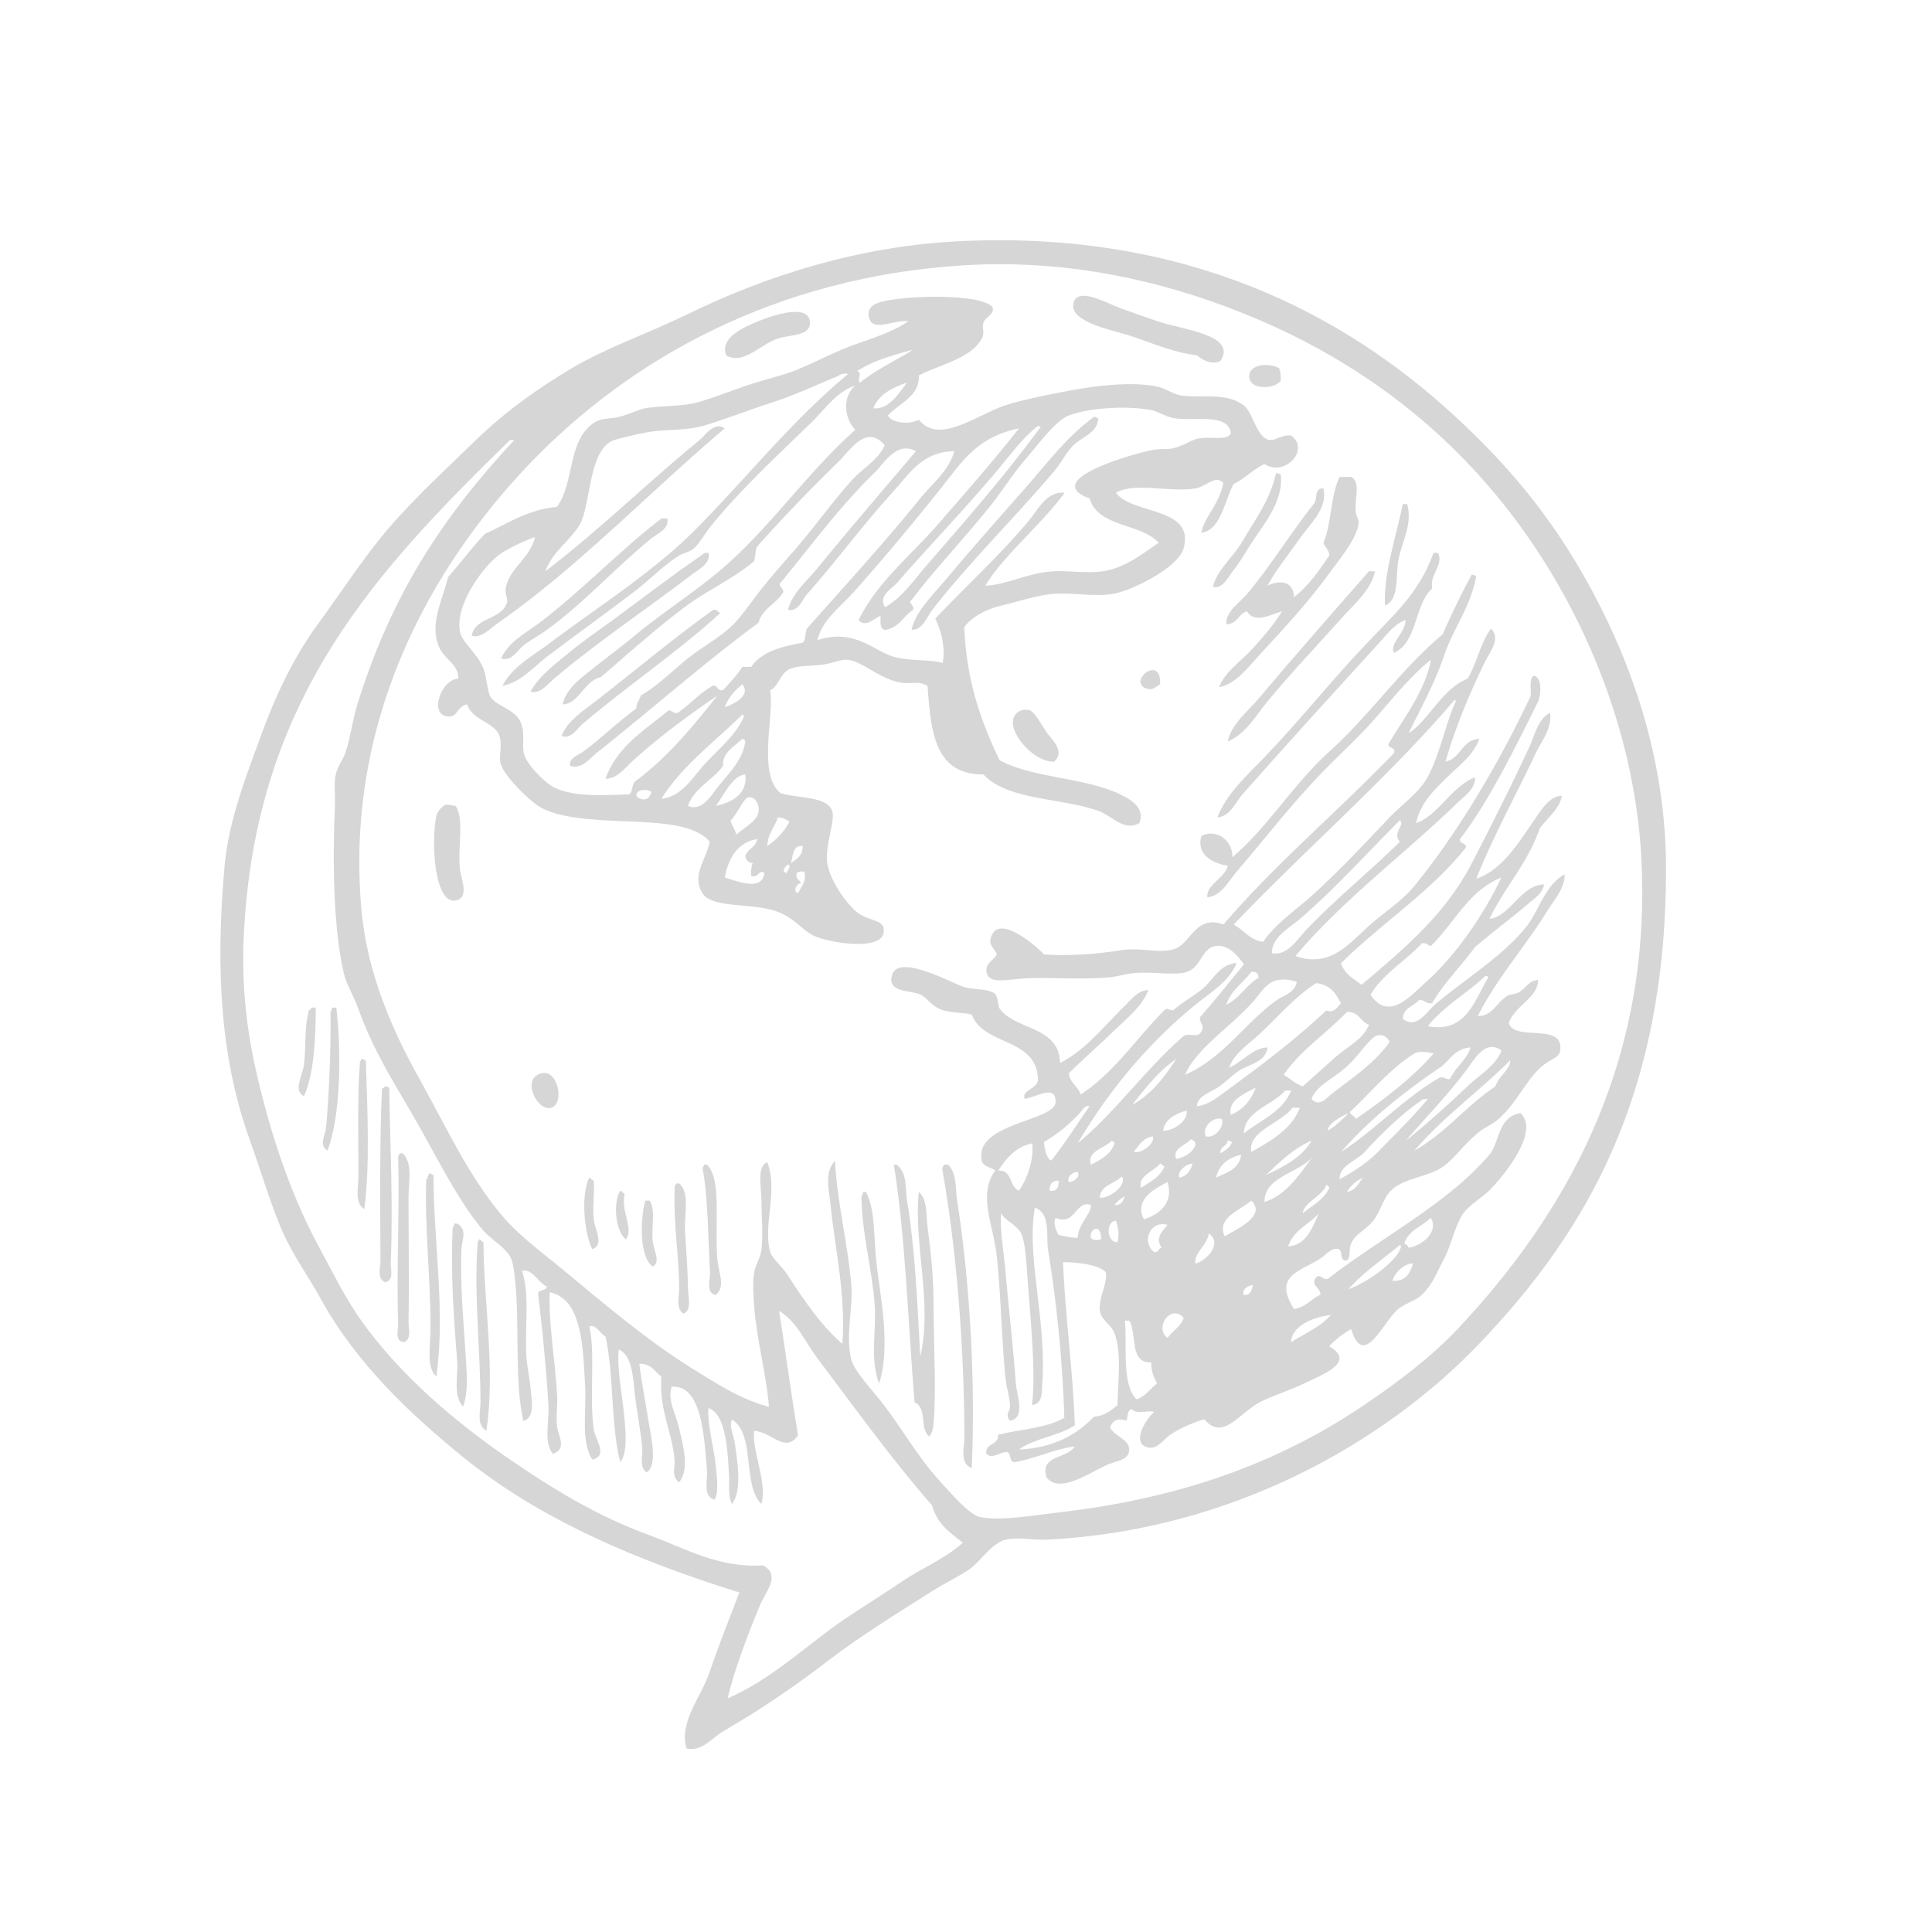 <svg xmlns="http://www.w3.org/2000/svg" xml:space="preserve" id="Layer_1" x="0" y="0" style="enable-background:new 0 0 215 215" version="1.1" viewBox="0 0 215 215"><style id="style1" type="text/css">.st483{fill-rule:evenodd;clip-rule:evenodd;fill:#ccc}</style><g id="g36" style="opacity:.8"><path id="path2" d="M76.39 194.57c-.85-2.99 1.65-5.71 2.62-8.6 1.01-3.01 2.19-5.92 3.27-8.75-11.67-3.65-22.16-8.15-30.61-14.96-6.09-4.93-12.12-10.65-16.04-17.83-1.33-2.42-3-4.69-4.09-7.16-1.42-3.14-2.46-6.89-3.77-10.49-3.18-8.85-3.83-18.67-2.78-30.41.45-5.02 2.39-9.99 4.1-14.63 1.74-4.8 3.78-8.87 6.38-12.42 2.74-3.74 5.16-7.55 8.02-10.82 2.9-3.32 6.2-6.35 9.33-9.4 3.44-3.33 6.9-5.79 10.8-8.12 3.93-2.33 8.33-3.79 12.94-6.04 8.83-4.3 19.19-7.6 30.44-8.11 25-1.15 42.59 8.08 55 19.57 6.54 6.04 11.63 12.32 16.04 21 4.11 8.1 7.37 18.1 7.36 29.3 0 25.1-8.76 40.26-20.78 52.83-10.49 10.97-27.53 20.79-48.13 21.81-1.48.07-3.17-.32-4.58 0-1.54.35-2.94 2.59-4.09 3.34-1.31.87-2.74 1.53-4.09 2.39-3.86 2.45-7.86 4.9-11.63 7.78-3.71 2.85-7.38 5.35-11.63 7.82-1.2.69-2.37 2.32-4.08 1.9zm18.34-51.72c.24 2.75-.68 5.62 0 8.43.3 1.25 2.32 3.41 3.27 4.61 2.57 3.28 3.93 6.02 6.71 9.07 1.09 1.21 3.16 3.56 4.25 3.84 2.18.52 6.11-.18 8.84-.49 14.39-1.65 25.17-5.94 34.21-12.09 3.61-2.44 7.32-5.28 10.15-8.27 11.4-12.11 21.86-29 20.47-52.85-.6-10.17-3.73-19.54-7.69-27.21-7.95-15.33-20.42-26.7-37.16-33.25-8.26-3.25-18.74-5.85-30.61-5.11-20.8 1.3-37.06 10.38-48.29 22.14-11.1 11.62-20.55 28.73-18.65 49.65.64 7 3.47 13.42 6.38 18.61 2.96 5.3 5.59 11.12 9.49 15.61 1.84 2.13 4.47 4.03 6.71 5.89 4.72 3.91 9.24 7.76 14.41 10.98 2.49 1.54 5.19 3.31 8.35 4.15-.24-3.43-1.35-7.32-1.64-11.15-.09-1.17-.19-2.62 0-3.81.13-.82.69-1.61.81-2.56.2-1.55 0-3.62 0-5.26 0-1.81-.57-3.99.65-4.44 1.24 3.14-.53 6.98.33 10.01.2.71 1.37 1.62 1.96 2.58 1.85 2.89 3.82 5.7 6.06 7.62.41-5.52-.85-10.74-1.31-15.44-.16-1.61-.74-3.6.49-4.93.23 4.51 1.39 9.05 1.81 13.67zm-37.32.63c-.09-1.08-.21-2.59-.5-3.34-.5-1.28-2.18-2.1-3.11-3.18-3.08-3.62-5.42-8.76-8.34-13.68-2.09-3.53-4.1-6.89-5.57-10.98-.5-1.42-1.34-2.74-1.63-3.99-1.18-5.03-1.26-12.7-.99-18.62.05-1.04-.07-2 0-2.87.12-1.46.83-2.08 1.15-3.01.6-1.77.79-3.58 1.3-5.26 3.78-12.31 9.58-21.08 17.52-29.59h-.48C41.92 63.5 28.32 77.7 27.12 104.33c-.26 5.64.41 10.67 1.47 15.27 1.57 6.78 3.83 13.48 6.87 19.1 1.52 2.79 2.96 5.78 4.75 8.27 4.3 6.03 10.38 11.24 16.54 15.45 4.85 3.32 9.71 6.3 15.54 8.43 3.85 1.4 7.68 3.68 12.61 3.35 2.03 1.08.36 2.83-.33 4.44-1.39 3.32-2.85 7.22-3.6 10.36 4.92-2.13 8.67-5.83 12.93-8.76 2.15-1.45 4.38-2.82 6.54-4.29 2.19-1.48 4.72-2.47 6.71-4.28-1.46-1.1-2.91-2.16-3.43-4.15-4.45-5.08-8.75-11.05-12.78-16.4-1.37-1.83-2.29-4.1-4.25-5.24.75 4.57 1.35 9.28 2.12 13.83-1.41 2.1-2.91-.38-4.9-.48-.21 2.39 1.52 5.81.81 8.13-2.15-2.1-.61-7.78-3.27-9.39-.34.75.19 1.73.33 2.69.29 2.06.83 5.26-.33 6.7-.46-.9-.26-2.07-.32-3.2-.16-2.66-.31-6.8-2.3-7.47-.11 2 .62 4.4.82 6.38.17 1.57.33 3.31-.16 3.82-1.3-.4-.73-2.08-.81-3.19-.31-3.72-.54-9.64-3.93-9.38-.51 1.48.46 3 .82 4.6.45 1.98 1.21 4.53 0 6.05-.92-.73-.41-1.65-.5-2.54-.28-3.11-1.75-5.59-1.47-9.22-.74-.57-1.11-1.48-2.45-1.44.21 1.83.65 4.09.99 6.21.32 2.03 1.08 4.99-.17 5.88-.88-.57-.42-1.85-.5-2.69-.15-1.85-.58-3.96-.81-5.9-.22-1.9-.26-4.41-1.8-5.1-.23 2.33.44 5.25.66 7.97.12 1.5.3 3.47-.49 4.6-1.08-4.15-.69-9.72-1.64-13.99-.59-.33-1.09-1.44-1.8-1.13.68 2.9-.03 7.95.49 11.47.17 1.15 1.63 2.9-.16 3.34-1.32-1.99-.64-5.28-.81-8.29-.25-4.2-.31-9.59-3.93-10.33-.17 3.28.6 7.57.82 11.45.07 1.21-.15 2.42 0 3.52.14 1.07 1.14 2.47-.49 3.01-1.04-1.39-.37-3.42-.48-5.41-.22-3.86-.72-8.99-1.15-12.42.06-.53.93-.26.98-.79-1-.43-1.6-2.03-2.78-1.75.88 2.5.33 6 .49 9.38.06 1.22.39 2.63.49 3.83.1 1.21.52 3.11-.82 3.51-.97-4.4-.45-9.82-.83-14.66z" class="st483"/><path id="path3" d="M135.81 40.18c-1.04.47-2.04-.16-2.62-.64-2.77-.35-4.86-1.34-7.53-2.21-1.68-.55-6.59-1.45-6.22-3.51.37-2.06 3.84-.02 5.24.48 1.11.38 2.54.91 4.09 1.44 2.95.99 8.95 1.52 7.04 4.44z" class="st483"/><path id="path4" d="M80.8 39.54c-.66-1.9 1.62-2.99 3.61-3.8 1.16-.49 5.67-2.14 5.73.16.03 1.48-2.09 1.34-3.44 1.73-2.07.61-3.94 3.06-5.9 1.91z" class="st483"/><path id="path5" d="M142.35 40.97c.14.41.22.87.16 1.43-.77.93-3.11.93-3.43-.15-.47-1.54 1.75-2.05 3.27-1.28z" class="st483"/><path id="path6" d="M122.23 46.55c-.12 1.67-1.81 2.05-2.79 3.01-.81.8-1.33 1.93-2.12 2.87-4.26 5.04-9.41 10.09-13.58 15.44-.63.81-1 2.22-2.3 2.22.41-1.99 2.34-3.85 3.77-5.55 2.89-3.45 5.94-6.89 9-10.35 2.48-2.84 4.5-5.58 7.53-7.8.26-.04.27.16.49.16z" class="st483"/><path id="path7" d="M142.03 52.6c.13.07.27.18.49.16.4 3.08-2.05 5.74-3.43 7.95-.58.93-1.13 1.88-1.81 2.72-.58.74-1.19 2.14-2.29 1.89.4-1.91 2.2-3.22 3.27-5.09 1.43-2.44 3.02-4.45 3.77-7.63z" class="st483"/><path id="path8" d="M150.38 53.07c1.06.66.37 2.19.49 3.84.04.57.36.92.33 1.26-.18 1.74-2 3.87-3.11 5.41-2.42 3.36-5.15 6.3-7.86 9.22-1.23 1.33-2.7 3.36-4.58 3.67.71-1.77 2.38-2.81 3.59-4.13 1.24-1.35 2.44-2.74 3.44-4.31-1.36.35-2.97 1.44-3.93 0-.96.29-1.04 1.43-2.29 1.43-.04-1.44 1.47-2.37 2.29-3.33 2.61-3.08 4.93-6.9 7.54-10.17.3-.56 0-1.69.98-1.6.54 2.21-1.48 3.9-2.63 5.57-1.21 1.75-2.63 3.47-3.59 5.24 1.4-.66 2.9-.5 2.95 1.28 1.62-1.24 2.77-2.92 3.92-4.62.02-.68-.51-.88-.64-1.43.91-2.14.79-5.29 1.79-7.32.44-.01.87-.01 1.31-.01z" class="st483"/><path id="path9" d="M156.11 56.1h.49c.61 2.33-.55 3.95-.98 6.22-.35 1.84.16 4.32-1.48 5.08-.24-3.41 1.25-7.78 1.97-11.3z" class="st483"/><path id="path10" d="M74.27 57.7c.24 1.15-1.12 1.68-1.8 2.23-3.86 3.11-7.43 7.14-11.63 10.17-.83.62-1.8 1.11-2.61 1.75-.69.57-1.3 1.79-2.46 1.43.8-1.85 2.73-2.82 4.26-3.97 4.66-3.52 8.89-8.02 13.59-11.62.21.01.43.01.65.01z" class="st483"/><path id="path11" d="M78.84 61.52c.34 1.12-1.12 1.87-1.8 2.38-4.95 3.8-10.53 7.51-15.38 11.62-.71.58-1.5 1.75-2.62 1.44.94-1.73 2.67-3 4.25-4.31 1.52-1.27 3.29-2.47 4.92-3.66 3.3-2.43 6.65-5.01 9.82-7.17.15-.09.27-.27.49-.3h.32z" class="st483"/><path id="path12" d="M160.04 61.52c.63 1.53-.95 2.23-.66 3.97-2.01 1.78-1.6 5.97-4.25 7.16-.55-1.02 1.25-2.19 1.3-3.66-1.24.42-2.12 1.64-2.95 2.55-4.96 5.44-10.24 11.22-15.22 16.86-.75.86-1.32 2.43-2.79 2.57 1.02-2.66 3.31-4.69 5.24-6.7 3.92-4.07 7.26-8.33 11.29-12.57 3.09-3.29 5.89-5.63 7.53-10.18h.51z" class="st483"/><path id="path13" d="M153 63.58c-.39 2.05-2.26 3.6-3.61 5.11-2.77 3.11-5.62 6.07-8.34 9.37-1.29 1.56-2.41 3.62-4.43 4.46.42-1.95 2.18-3.27 3.44-4.78 3.94-4.67 8.16-9.47 12.28-14.17.22.01.44.01.66.01z" class="st483"/><path id="path14" d="M80.16 68.22c-4.74 4.33-10.35 8.1-15.38 12.38-.59.53-1.23 1.7-2.29 1.3.68-1.7 2.38-2.77 3.76-3.84 4.27-3.31 8.57-6.94 13.09-10.18.52-.12.51.25.82.34z" class="st483"/><path id="path15" d="M129.1 76.15c-.53.28-.77.7-1.47.49-2.3-.75 1.66-3.95 1.47-.49z" class="st483"/><path id="path16" d="M117.32 84.75c-2.08.15-4.87-2.87-4.59-4.62.14-.83.95-1.3 1.8-1.11.67.15 1.54 2.01 2.12 2.72.78.93 1.76 2 .67 3.01z" class="st483"/><path id="path17" d="M50.69 89.68c1 1.35.23 4.58.49 7.01.11 1.08 1.05 3.08-.32 3.48-2.53.78-2.92-6.51-2.3-9.39.09-.34.44-.87.66-.94.28-.51.92-.21 1.47-.16z" class="st483"/><path id="path18" d="M35.14 112.13c-.02 3.07-.14 7.38-1.32 9.86-1.23-.64-.16-2.23 0-3.49.26-1.88.03-4.11.5-5.74-.11-.43.32-.33.33-.64.16.01.32.01.49.01z" class="st483"/><path id="path19" d="M36.94 112.13h.49c.56 4.9.51 11.95-.98 15.9-1.02-.58-.24-1.71-.16-2.54.33-3.8.54-8.46.49-12.89.08-.11.17-.25.16-.47z" class="st483"/><path id="path20" d="M40.22 117.85c.26-.04.28.16.49.16.17 5.11.48 11.71-.17 16.55-1.12-.7-.65-2.37-.65-3.66 0-3.64-.13-9.34.16-12.58-.04-.24.16-.25.17-.47z" class="st483"/><path id="path21" d="M60.19 119.46c1.91-.58 2.69 3.39 1.14 3.82-1.57.41-3.33-3.2-1.14-3.82z" class="st483"/><path id="path22" d="M42.83 142.68c-.91-.41-.49-1.65-.49-2.39-.03-5.73-.1-13.66.17-19.07.04-.19.32-.14.32-.33.27-.05.28.14.48.15.1 5.91.45 13.14.17 19.57-.02.64.41 1.93-.65 2.07z" class="st483"/><path id="path23" d="M44.8 128.34c1.18 1.1.66 3.24.66 4.94 0 4.47.09 9.24 0 13.86-.01.68.38 1.9-.49 2.21-1.11-.05-.63-1.48-.66-2.05-.21-5.73.17-12.63 0-18.47-.04-.27.16-.29.17-.5.1.01.21.01.32.01z" class="st483"/><path id="path24" d="M78.35 129.61h.33c1.66 1.59.83 6.72 1.15 10.52.13 1.59.96 3-.17 3.98-1.16-.18-.6-1.74-.65-2.54-.18-3.18-.22-8.49-.81-11.45-.05-.27.14-.29.15-.51z" class="st483"/><path id="path25" d="M99.47 129.61h.33c1.2.96.91 2.59 1.14 4 .88 5.2 1.17 11.71 1.47 17.34 1.4-5.89-.78-12.72-.16-18.31 1 .88.79 2.58.98 3.98.34 2.56.66 5.45.66 8.44 0 4.57.33 9.7 0 13.37-.05.48-.12 1.01-.49 1.43-1.12-.9-.13-3.11-1.63-3.81-.7-8.78-1.04-18.72-2.3-26.44z" class="st483"/><path id="path26" d="M105.04 129.61h.49c1 1.08.76 2.62.98 4 1.42 8.93 2.06 20.16 1.63 29.76-1.38-.48-.82-2.34-.82-3.35 0-10.07-.91-21.33-2.46-29.89-.03-.28.17-.3.18-.52z" class="st483"/><path id="path27" d="M47.75 130.59c.26-.05.28.15.49.16 0 7.37 1.35 15.12.32 22.44-1.16-1.02-.65-3.43-.65-5.43 0-5.66-.65-10.98-.48-16.55.13.03.15-.06.16-.16-.05-.23.15-.25.16-.46z" class="st483"/><path id="path28" d="M65.58 131.05c.22.07.26.29.49.33.11 1.42-.15 2.88 0 4.31.13 1.15 1.21 2.83-.16 3.32-.87-1.65-1.32-6.04-.33-7.96z" class="st483"/><path id="path29" d="M75.58 131.69c1.26 1.1.52 3.56.66 5.57.1 1.66.29 3.87.32 6.05.01 1.04.46 2.48-.49 2.88-.89-.52-.49-1.93-.49-2.71 0-3.89-.66-7.03-.5-11.29-.04-.28.16-.29.17-.49.11-.01.22-.01.33-.01z" class="st483"/><path id="path30" d="M69.03 132.5c.21.06.26.28.49.33-.48 2.04 1.03 3.71.16 5.08-1.2-.76-1.49-4.15-.65-5.41z" class="st483"/><path id="path31" d="M96.36 132.64c1.05 1.97.85 4.75 1.15 7.64.37 3.63 1.69 9.47.32 13.69-1.06-2.79-.28-5.83-.49-8.76-.3-4.1-1.47-8.14-1.47-12.1.09-.11.17-.25.17-.48.1.01.22.01.32.01z" class="st483"/><path id="path32" d="M72.3 133.61c.68 1.08.18 2.9.33 4.46.11 1.11.94 2.41 0 2.88-1.5-1.09-1.39-5.29-.82-7.33.16-.01.33-.01.49-.01z" class="st483"/><path id="path33" d="M50.86 136.16c1.21.68.53 1.85.49 2.86-.17 3.78.25 8.25.49 12.09.13 2.01.26 4-.32 5.43-1.13-1.31-.52-3.31-.65-5.11-.36-4.58-.74-9.84-.49-14.8.08-.12.17-.26.16-.47h.32z" class="st483"/><path id="path34" d="M53.31 137.9c.22.06.26.27.49.33.04 6.85 1.34 14.17.33 20.99-1.13-.6-.66-2.18-.66-3.17 0-5.69-.74-11.89-.32-17.66-.05-.26.15-.28.16-.49z" class="st483"/><path id="path35" d="M163.8 63.91c.13.07.26.15.48.15-.53 3.32-2.58 5.92-3.59 8.93-1.03 3.05-2.54 5.75-3.93 8.59 2.21-1.35 3.62-4.86 6.55-6.05 1.04-1.7 1.44-4 2.61-5.57 1.16 1.11-.16 2.63-.64 3.65-1.69 3.43-3.29 7.25-4.42 11.14 1.76-.36 1.77-2.41 3.76-2.54-.67 1.94-2.44 3.11-3.76 4.46-1.35 1.35-2.79 2.72-3.28 4.93 2.44-.82 3.86-4 6.55-5.1.12 1.26-1.21 2.14-1.97 2.87-5.7 5.53-12.77 10.8-18 17.02 4.06 1.44 6.18-1.68 8.51-3.65 1.7-1.44 3.47-2.63 4.59-3.98 5.07-6.15 9.8-14.3 13.09-21.34.04-.78-.2-1.88.33-2.23 1.09.24.7 2.44.49 2.87-2.42 4.9-5.53 11.22-8.68 15.29-.11.64.69.38.65.95-3.95 4.99-9.43 8.44-13.91 12.9.38 1.15 1.38 1.72 2.29 2.39 4.66-3.95 9.29-7.77 12.28-13.55 2.15-4.14 4.35-8.53 6.38-12.89.62-1.31.92-3.09 2.3-3.82.32 1.66-.96 3.16-1.64 4.61-2.06 4.43-4.65 9.05-6.55 13.85 2.91-1 4.68-3.98 6.55-6.69.71-1.02 1.63-2.53 2.95-2.54-.1 1.3-1.64 2.52-2.45 3.64-1.32 3.87-3.9 6.52-5.58 10.05 2.29-.27 3.53-3.78 6.06-3.83-.09.9-1.02 1.54-1.64 2.06-1.9 1.63-4.05 3.21-6.05 4.93-1.54 2.11-3.41 3.92-4.75 6.22-.75.13-.79-.41-1.47-.33-.62.69-1.75.85-1.8 2.07 1.51 1.24 2.73-.84 3.6-1.6 3.08-2.63 7.34-5.23 9.98-8.44 1.64-1.97 2.16-4.79 4.43-6.03.04 1.55-1.19 2.87-1.97 4.13-2.41 3.91-5.56 7.41-7.69 11.62 1.57.11 2.16-1.58 3.27-2.22.38-.23.74-.16 1.15-.33.82-.35 1.22-1.43 2.29-1.43-.03 1.99-2.62 2.85-3.27 4.79.7 2.1 6.09-.13 5.73 3.01-.1.82-.89.9-1.8 1.61-1.93 1.45-3.07 4.44-5.24 6.19-.58.48-1.33.78-1.96 1.28-1.56 1.22-2.8 2.98-3.93 3.8-1.7 1.26-4.42 1.29-5.89 2.72-.85.82-1.2 2.34-1.97 3.35-.88 1.11-2.03 1.48-2.46 2.54-.31.48-.02 1.57-.49 1.9-.91.15-.37-1.12-.99-1.27-.82-.16-1.36.75-2.29 1.27-2.37 1.36-4.81 1.91-2.61 5.41 1.33-.19 1.88-1.13 2.94-1.58.05-.8-1.15-1.03-.49-1.92.52-.48.68.27 1.31.16 5.7-4.48 13.39-8.39 18-13.85 1.11-1.31.9-4.18 3.44-4.61 2.22 2.04-1.88 7-3.44 8.59-.78.78-2.43 1.71-3.11 2.86-.8 1.4-1.17 3.29-1.96 4.78-.78 1.46-1.34 3.05-2.63 4.13-.53.47-1.75.88-2.45 1.43-1.69 1.42-3.87 6.8-5.24 2.25-.94.5-1.74 1.16-2.46 1.91 3 1.73-.57 3.08-2.77 4.13-1.54.73-3.26 1.3-4.58 1.91-2.63 1.2-4.39 4.65-6.55 2.07-1.08.36-2.42.84-3.77 1.73-.7.48-1.39 1.54-2.29 1.45-2.14-.25-.62-3.02.48-3.97-.46-.26-1.99.3-2.45-.31-.61.04-.39.88-.65 1.26-1.02-.31-1.53 0-1.8.79.64 1.06 2.1 1.27 2.12 2.4.02 1.23-1.25 1.21-2.45 1.74-1.81.77-5.26 3.27-6.72 1.41-.86-2.52 2.32-2.08 3.11-3.46-1.9.19-4.32 1.3-6.55 1.73-.84.13-.42-.97-.98-1.11-.89 0-1.68.88-2.3.16-.11-1.22 1.4-.88 1.31-2.08 2.47-.62 5.44-.74 7.37-1.9-.18-6.19-.87-13.02-1.8-18.61-.27-1.61.35-4.06-1.47-4.77-.99 5.32 1.31 12.51.82 19.56-.06.83.09 2.33-1.15 2.39.45-3.31-.13-9.2-.49-14.01-.12-1.66-.24-3.93-.65-4.93-.46-1.11-1.88-1.52-2.29-2.4-.16 1.84.26 4.01.49 6.55.33 3.79.84 8.29 1.15 12.4.1 1.35 1.11 3.84-.65 4.15-.6-.65 0-.99 0-1.59 0-.95-.37-1.92-.49-3.03-.44-4.13-.52-9.48-.99-13.7-.42-3.74-2.12-6.81-.16-9.53-.48-.33-1.21-.42-1.47-.95-1.14-4.35 8.18-4.48 8.18-6.69.01-2-2.17-.49-3.43-.33-.4-.95 1.34-1.09 1.47-2.06-.04-4.79-6.05-3.78-7.37-7.31-1.09-.29-2.32-.12-3.6-.64-.91-.4-1.45-1.29-2.13-1.6-1.15-.51-3.8-.19-3.11-2.24.79-2.34 6.94 1.13 8.02 1.42 1.09.3 2.43.16 3.28.65.48.33.42 1.2.65 1.76 1.81 2.42 6.64 1.92 6.71 6.03 2.95-1.5 4.89-4.11 7.21-6.36.7-.68 1.46-1.72 2.61-1.76-.58 1.76-2.57 3.32-4.08 4.8-1.58 1.52-3.27 2.99-4.75 4.46.1 1.11 1.02 1.43 1.31 2.37 3.78-2.47 6.2-6.28 9.33-9.39.35-.35.47.07.99 0 1.04-.92 2.21-1.52 3.27-2.39 1.14-.93 1.87-2.74 3.77-2.85-.9 2.17-3.04 3.34-4.75 4.77-5.08 4.18-9.42 9.33-12.93 15.27 4.01-3.25 7.6-8.31 11.79-11.93.7-.37 1.56.29 1.96-.49.39-.64-.17-.88-.17-1.57 1.69-1.92 3.28-3.93 4.91-5.9-.54-.75-1.53-2.12-2.95-2.06-1.97.11-1.64 2.74-3.93 3.02-1.46.19-3.35-.14-5.24 0-.99.07-1.95.41-2.94.49-3.69.28-7.26-.08-9.82.15-1.87.16-3.57.54-3.77-.79-.13-.92.77-1.23 1.15-1.92-.26-.75-.94-.93-.65-1.9.84-2.74 5.11 1.04 5.9 1.9 3.13.22 6.35-.11 8.67-.48 2.03-.33 4.26.45 5.9-.15 1.78-.63 2.33-3.83 5.4-2.7 5.85-6.83 12.77-12.61 19-19.1.16-.69-.62-.46-.66-.93 1.69-2.93 4.15-5.97 4.74-9.43-2.28 1.84-4.21 4.25-6.21 6.55-2 2.27-4.29 4.29-6.39 6.52-3.19 3.36-5.94 6.93-9 10.5-.89 1.03-1.69 2.7-3.27 2.87-.14-1.43 1.89-2.08 2.28-3.51-1.74-.29-3.54-1.28-2.94-3.32 1.66-.86 3.51.51 3.44 2.37 4.01-3.42 6.79-8.15 10.79-11.76 4.57-4.13 7.92-9.11 12.61-13.05 1.02-2.3 2.09-4.53 3.26-6.68zm-26.52 38.99c1.16.58 1.76 1.7 3.28 1.91 1.57-2.23 3.73-3.56 5.73-5.41 2.94-2.7 5.47-5.41 8.18-8.27 1.35-1.44 3.11-2.67 4.09-4.15 1.53-2.32 2.26-6.41 3.44-8.91-.01-.1-.02-.18-.16-.15-7.59 8.89-16.5 16.51-24.56 24.98zm7.37-.63c-1.21 1.03-3.1 2-3.11 3.81 1.77.3 2.81-1.54 3.77-2.55 3.33-3.51 7.13-6.55 10.47-9.86-.89-.98.63-1.89 0-2.39-3.6 3.61-7.33 7.74-11.13 10.99zm14.57 3.01c-.34-.09-.46-.38-.98-.31-1.83 1.97-4.29 3.36-5.73 5.73 2.02 3 4.43.16 6.22-1.45 3.53-3.15 6.58-7.86 8.35-11.6-3.7 1.49-5.23 5.09-7.86 7.63zm-19.97 2.87c-.9 1.24-2.27 2.04-2.78 3.65 1.5-.71 2.22-2.19 3.6-3-.03-.45-.29-.71-.82-.65zm19.64 6.05c4.31.82 5.22-2.98 6.72-5.4-.04-.15-.14-.21-.33-.17-2.06 1.93-4.62 3.35-6.39 5.57zm-19.32-2.87c-2.42 2.8-6.5 5.37-7.69 8.28 4.21-1.85 6.63-5.72 10.15-8.28.87-.62 2.04-.81 2.29-2.08-3.02-.87-3.61.79-4.75 2.08zm6.88-1.92c-2.54 1.66-4.4 3.97-6.55 5.9-1.2 1.08-2.64 2.06-3.11 3.51 1.43-.64 2.71-2.25 4.26-2.25-.2 1.63-2.03 1.86-3.12 2.56-.87.55-1.59 1.36-2.45 1.91-.86.58-2.19.89-2.29 2.07 1.41-.16 2.62-1.23 3.76-2.07 3.71-2.71 7.46-5.58 10.64-8.59.84.31 1.18-.31 1.63-.79-.55-1.12-1.21-2.1-2.77-2.25zm3.44 3.2c-2.28 2.39-5.13 4.24-7.04 7 .74.42 1.28.99 2.12 1.29 1.26-1.12 2.51-2.26 3.77-3.36 1.23-1.07 2.95-1.89 3.6-3.49-.95-.37-1.11-1.47-2.45-1.44zm2.94 2.86c-.98.82-1.88 2.34-3.27 3.49-1.41 1.17-3.21 2.03-3.6 3.34.88.97 1.65-.13 2.29-.62 2.28-1.73 4.94-3.59 6.39-5.73-.4-.92-1.34-.9-1.81-.48zm10.32 3.66c-2.13 2.84-4.87 5.64-6.71 7.82 2.3-1.84 4.73-4.04 7.04-6.22 1.27-1.2 2.99-2.16 3.61-3.83-1.79-1.3-3 .97-3.94 2.23zm-2.94-.31c-4.03 2.76-7.83 5.75-10.97 9.38 3.89-2.53 6.9-5.92 10.97-8.28.57-.13.62.24 1.15.16.6-1.32 1.81-2.05 2.29-3.51-1.83.11-2.3 1.51-3.44 2.25zm-2.79-1.59c-2.56 1.51-5.22 4.71-7.2 6.52.1.36.54.43.65.78 3.14-2.19 6.2-4.47 8.68-7.31-.75-.14-1.67-.27-2.13.01zm-31.43 5.72c2.18-1.19 3.59-3.08 4.91-5.11-2 1.36-3.42 3.26-4.91 5.11zm31.43 5.08c3.44-1.93 5.78-5 9-7.14.33-1.09 1.71-1.96 1.63-2.88-3.45 3.44-7.47 6.31-10.63 10.02zm-20.46-3.97c1.4-.56 2.25-1.64 2.79-3.02-1.22.64-3.13 1.39-2.79 3.02zm6.06-2.7c-1.39 1.63-4.59 2.32-4.59 4.77 1.83-1.5 4.31-2.38 5.25-4.77h-.66zm15.38.95c-2.4 1.61-4.58 3.76-6.54 5.89-.92 1.01-2.79 1.46-2.79 3.02 1.51-.79 3.11-1.85 4.26-3.02 1.89-1.95 3.81-3.79 5.56-5.89h-.49zm-38.14 1.44a16.742 16.742 0 0 1-4.09 3.34c.02.29.19 1.83.82 2.06 1.52-1.92 2.85-4.02 4.26-6.05-.45-.15-.81.43-.99.65zm23.57-.48c-1.26 1.73-5 2.6-4.58 4.92 2.18-1.22 4.54-2.58 5.4-4.92h-.82zm-14.4 2.54c1.05.11 2.85-1.08 2.62-2.23-1.24.39-2.37.9-2.62 2.23zm18.33 0c.9-.5 1.58-1.21 2.29-1.91-.93.38-2.28 1.18-2.29 1.91zm-13.58.64c.89.29 2.12-1 1.79-1.92-.95-.32-2.24.9-1.79 1.92zm-8.02 1.75c.81.21 2.4-.89 2.13-1.74-1.11.19-1.55 1.01-2.13 1.74zm4.74.77c1-.22 1.79-.68 2.13-1.55.02-.42-.26-.51-.48-.64-.58.64-2.15 1.06-1.65 2.19zm-9.49.64c1.1-.55 2.2-1.15 2.62-2.37-.04-.16-.19-.24-.32-.29-.74.82-2.82 1.15-2.3 2.66zm14.4-1.27c.55-.31 1.07-.65 1.31-1.25-.21-.02-.23-.22-.5-.15-.09.64-.87.63-.81 1.4zm5.08 2.41c2.03-.94 3.98-1.96 5.07-3.81-2.07.88-3.53 2.38-5.07 3.81zm-29.8-.48c1.6-.09 1.21 1.8 2.3 2.23.9-1.27 1.7-3.43 1.47-5.26-1.88.4-2.88 1.68-3.77 3.03zm24.23.78c1.21-.57 2.61-.96 2.79-2.54-1.49.32-2.44 1.15-2.79 2.54zm5.4 2.71c2.58-.8 4.16-3.49 5.4-5.08-1.51 1.88-5.44 2.22-5.4 5.08zm-13.75-1.57c1.01-.66 2.16-1.21 2.62-2.41-.23-.02-.27-.26-.49-.29-.66.85-2.5 1.35-2.13 2.7zm4.26-1.14c.84-.16 1.28-.77 1.47-1.57-.85.1-1.7.94-1.47 1.57zm-12.28.5c.63-.05 1.3-.65.98-1.12-.71-.03-1.24.7-.98 1.12zm3.43 1.73c1.01.15 3.13-1.41 2.46-2.38-.75.85-2.33.91-2.46 2.38zm27.51-.64c.99-.15 1.28-.97 1.8-1.59-.8.36-1.38.9-1.8 1.59zm-33.07-.14c.85.12 1.01-.42.99-1.11-.7 0-1.04.36-.99 1.11zm10.48 3.19c1.67-.52 3.36-1.83 2.62-4.15-1.4.74-3.76 1.96-2.62 4.15zm17.68-.66c1.02-.89 2.37-1.51 2.94-2.84-.04-.18-.17-.27-.32-.31-.51 1.29-2.55 1.95-2.62 3.15zm-20.95-.94c.79.07.94-.48 1.15-.97-.46.25-.85.57-1.15.97zm15.22-.48c-1.12 1.02-3.96 1.91-2.95 3.98 1.28-.84 4.69-2.23 2.95-3.98zm-21.78 1.91c-.31.64.06 1.39.33 1.91.68.13 1.31.32 2.13.32.06-1.56 1.48-2.58 1.48-3.66-1.71-.59-1.78 2.42-3.94 1.43zm25.88 3.18c2.18-.1 2.83-2.54 3.43-3.67-1.13 1.25-2.87 1.91-3.43 3.67zm12.92-.31c.24.08.4.24.5.47 1.51-.26 3.36-1.77 2.45-3.33-.97.95-2.49 1.38-2.95 2.86zm-31.92-.16c.23-.95.1-1.48-.16-2.38-1.14.01-1.06 2.44.16 2.38zm4.09 1.1c.52.09.43-.42.83-.48-.77-1.13.1-1.81.65-2.54-1.91-.56-2.94 1.92-1.48 3.02zm-5.88-1.43c-.18-2.94-2.59.7 0 0zm10.47 2.71c1.23-.27 3.07-2.29 1.48-3.34-.16 1.35-1.68 2.15-1.48 3.34zm17.02 2.87c1.93-.72 4.28-2.36 5.4-3.82.09-.11.72-1.11.32-1.11-1.92 1.62-4.06 3.04-5.72 4.93zm-31.75-3.03c.21 5.63 1.09 11.97 1.31 18.15-1.77 1.21-4.52 1.46-6.22 2.71 3.84-.19 6.42-1.63 8.35-3.66 1.23-.09 1.9-.71 2.62-1.28.05-2.79.47-5.75-.32-7.96-.36-1-1.52-1.52-1.64-2.54-.17-1.5.83-2.81.66-4.29-.92-.95-3.46-1.1-4.76-1.13zm36.66 2.08c1.52.09 1.95-.88 2.3-1.92-.84-.06-2.03.9-2.3 1.92zm-16.53 1.59c.74.02.89-.53.98-1.12-.62.06-1.29.64-.98 1.12zm-8.51 4.77c.55-.79 1.47-1.22 1.8-2.24-1.4-1.6-3.31 1.08-1.8 2.24zm13.75.47c1.51-.95 3.26-1.69 4.42-3.01-2.15.23-4.33 1.29-4.42 3.01zm-17.19 6.36c1.02-.33 1.48-1.2 2.29-1.74-.33-.68-.69-1.35-.65-2.37-2.49.1-1.56-3.16-2.45-4.64h-.49c.27 2.46-.4 7.16 1.3 8.75z" class="st483"/><path id="path36" d="M110.43 34.14c.33.87-.75 1.08-.98 1.75-.2.59.16 1.13-.16 1.73-1.2 2.28-4.64 2.91-7.04 4.16.12 2.33-2.14 3.03-3.44 4.45.4.9 2.53 1.03 3.44.47 2.12 2.68 5.93-.16 9.17-1.43 1.81-.69 5.81-1.48 8.18-1.9 2.47-.44 6.55-.97 9.32-.31.74.16 1.64.8 2.46.94 2.3.36 5.02-.4 7.03 1.12.99.72 1.42 3.53 2.79 3.82.79.16 1.24-.55 2.46-.48 2.18 1.5-.62 4.67-2.95 3.18-1.28.62-2.17 1.61-3.44 2.23-1 1.89-1.44 5.17-3.59 5.41.32-1.71 2.11-3.33 2.45-5.57-.97-.86-1.79.4-3.11.64-2.82.49-6.62-.73-8.84.48 1.82 2.48 8.84 1.54 7.53 6.22-.56 1.95-5.02 4.33-7.37 4.93-2.27.58-5.05-.14-7.54.15-1.8.23-3.79.89-5.39 1.27-1.85.44-3.38 1.37-4.1 2.39.23 6.01 1.89 10.58 3.93 14.81 3.55 1.97 9.53 1.92 13.42 3.8 1.11.55 2.81 1.44 2.13 3.2-1.76.99-3.03-.88-4.75-1.43-4.27-1.42-9.93-1.13-12.6-3.99-5.49.05-5.86-4.9-6.22-9.86-1.06-.58-1.8-.19-2.79-.33-2.42-.32-4.3-2.31-6.05-2.56-.81-.08-1.63.34-2.62.5-1.48.24-3.2.07-4.09.64-.87.53-1.12 1.9-1.96 2.23.47 2.82-1.43 9.38 1.14 11.45 1.75.62 5.05.29 5.73 1.92.47 1.08-.87 3.95-.49 6.04.34 1.85 2.14 4.47 3.44 5.42 1.03.75 2.6.77 2.78 1.59.63 2.83-5.97 1.73-7.7.93-1.25-.54-2.11-1.95-4.09-2.69-2.79-1.04-7.27-.32-8.35-2.06-1.25-2.02.45-3.77.81-5.73-.97-1.19-2.89-1.68-4.42-1.9-4.18-.65-11.02-.04-14.4-1.92-1.12-.63-3.95-3.34-4.42-4.79-.29-.86.21-2.1-.16-3.16-.53-1.55-3-1.7-3.6-3.51-1.23.22-1.01 1.7-2.46 1.28-1.66-.51-.35-4.06 1.48-4.15.06-1.55-1.55-2.17-2.13-3.51-1.14-2.6.42-5.28.99-7.8 1.41-1.55 2.65-3.27 4.09-4.79 2.53-1.13 4.66-2.68 8.02-3.01 2.06-2.79 1.11-7.73 4.43-9.53.6-.33 1.54-.27 2.45-.48 1.1-.26 2.18-.82 2.95-.96 1.86-.33 4.07-.19 5.73-.64 1.7-.46 3.7-1.26 5.57-1.9 1.98-.67 4.02-1.11 5.56-1.74 2.17-.9 4.12-1.95 6.22-2.73 2.19-.79 4.4-1.44 6.22-2.69-1.79-.16-4.06 1.3-4.41-.49-.28-1.39 1.25-1.7 2.61-1.9 3.15-.48 9.78-.57 11.13.79zM95.38 41.3c.69.21-.08 1.01.33 1.27 1.77-1.41 3.93-2.43 5.9-3.65-2.29.6-4.5 1.25-6.23 2.38zm-2.3.63c-2.07.82-4.49 2-7.19 2.87-2.6.84-5.17 1.86-7.54 2.56-2.14.63-4.56.38-6.54.79-.5.08-3.29.7-3.76.94-2.62 1.37-2.3 7.36-3.6 9.4-1.25 1.95-2.92 2.84-3.77 5.09 5.86-4.46 11.59-10.05 17.19-14.63.67-.56 1.6-2.06 2.78-1.28-8.24 6.97-16.42 15.52-25.21 21.65-.9.62-1.88 1.75-2.95 1.43.38-2.09 3.3-1.75 3.93-3.68.13-.38-.2-1-.16-1.42.24-2.33 2.78-3.5 3.27-5.89-1.29.49-3.06 1.27-4.09 2.06-1.74 1.36-4.78 5.45-4.26 8.44.21 1.21 1.93 2.39 2.62 4.15.4.99.38 2.47.82 3.18.59.95 2.67 1.36 3.28 2.7.63 1.39.09 2.76.48 3.82.41 1.13 2.32 3.05 3.28 3.52 2.33 1.11 5.44.85 8.35.77.43-.26.28-1.08.65-1.43 3.61-2.65 6.4-6.08 9.17-9.55-3.23 2.17-6.58 4.69-9.34 7.18-.9.79-1.76 2.07-3.11 2.06 1.25-3.52 4.24-5.33 6.88-7.49.37-.37.53.29 1.15.16 1.39-.93 2.43-2.21 3.92-3.02.62-.07.43.66 1.15.48.73-.84 1.53-1.61 2.13-2.58h.99c1.12-1.66 3.33-2.26 5.72-2.69.4-.31.24-1.15.5-1.59 4.26-4.82 8.65-9.58 12.6-14.49 1.31-1.62 3.21-3.08 3.77-5.23-3.58.06-4.98 2.52-6.88 4.6-3.48 3.83-6.29 7.71-9.49 11.3-.55.63-.96 2-2.13 1.75.49-1.89 2.11-3.19 3.26-4.61 3.67-4.48 7.32-8.73 10.98-13.04-2.17-1.15-3.49 1.31-4.59 2.37-3.87 3.77-7.21 8.31-10.48 12.28-.43.37.67.69.17 1.25-.8 1.15-2.21 1.69-2.62 3.19-6.17 4.56-12.12 9.82-18.01 14.49-.77.6-1.71 1.89-2.95 1.42-.23-.82.96-1.21 1.47-1.58 2.05-1.51 3.95-3.39 5.89-4.78 0-.64.36-.93.49-1.44 1.93-1.13 3.45-2.69 5.24-4.14 1.73-1.39 3.96-2.51 5.4-4.14 1.09-1.21 2.06-2.69 3.11-3.98 1.07-1.31 2.16-2.56 3.27-3.82 2.24-2.56 4.17-5.3 6.38-7.78 1.24-1.42 2.94-2.24 3.76-4-2.08-2.43-3.87.6-5.24 1.92-3.16 3.07-6.63 6.7-9 9.4-.18.45-.15 1.13-.32 1.6-2.37 1.99-5.3 3.27-7.69 5.08-3.26 2.45-6.31 5.19-9.34 7.8-1.91.44-2.45 3.01-4.26 3.03.43-1.88 2.21-3.03 3.6-4.16 1.46-1.17 3.01-2.3 4.42-3.48 2.91-2.42 6.11-4.48 9-6.84 5.83-4.77 9.96-11.11 15.56-16.07-1.27-1.28-1.47-3.69 0-4.93-2.17.73-3.4 2.68-4.91 4.13-3.77 3.66-7.88 7.47-11.13 11.46-.67.8-1.26 1.95-1.96 2.56-.46.38-1.11.48-1.63.78-1.67 1.06-3.16 2.6-4.75 3.83-3.31 2.55-6.61 4.89-9.82 7.33-1.56 1.17-3 2.94-5.08 3.33 1.08-2.09 3.27-3.26 5.08-4.61 5.51-4.17 11.76-8.06 16.53-12.91 5.69-5.74 10.63-12.03 16.87-17.18-.73-.18-1.06.22-1.31.31zm4.1 3.51c1.77.16 2.84-1.68 3.76-2.87-1.64.57-3.13 1.3-3.76 2.87zm33.56 1.11c-1.01-.14-1.95-.82-2.78-.95-2.95-.48-6.9-.17-9 .63-1.51.58-3.48 3.31-4.75 4.77-1.59 1.85-2.76 3.77-4.1 5.42-3.07 3.81-6.21 7.08-8.67 10.36-.48.27.37.57.16 1.1-1.1.69-1.55 2-3.11 2.22-.61-.09-.5-.88-.49-1.57-.63.2-1.69 1.4-2.45.47 2.1-4.28 5.85-7.21 8.84-10.66 3.05-3.52 6.11-6.98 9.01-10.67-3.45.71-5.36 2.41-7.2 4.77-3.68 4.71-7.41 9.19-11.13 13.38-1.52 1.7-3.6 3.18-4.1 5.42 3.96-1.3 6.08 1 8.19 1.75 1.81.64 4.37.35 5.73.79.38-1.66-.2-3.71-.81-4.93 3.42-3.62 7.36-7.22 10.48-10.99 1-1.21 1.93-3.22 3.92-3.02-2.66 3.62-6.65 6.8-8.84 10.34 2.37-.09 4.61-1.37 7.37-1.59 1.84-.13 3.72.24 5.57 0 2.63-.31 4.74-2.13 6.37-3.18-1.98-2.21-6.75-1.7-7.69-4.94-5.6-2.05 4.91-5 7.04-5.4.79-.15 1.61-.05 2.12-.16 1.23-.24 2.14-.97 2.95-1.11 1.45-.26 3.32.29 3.6-.63-.35-2.2-3.89-1.29-6.23-1.62zm-15.55 1.12c-1.5 1.21-2.91 3.14-4.42 4.93-3.6 4.27-7.46 8.26-10.96 12.28-.56.62-2.15 1.48-1.31 2.69 1.93-1.11 3.17-2.98 4.58-4.61 4.34-5 8.7-9.96 12.6-15.28.25-.04.02-.26-.17-.31 0 .19-.29.12-.32.3zM80.65 78.7c1.02-.33 2.96-1.3 1.96-2.55-.82.69-1.56 1.46-1.96 2.55zm-7.04 10.18c2.25-.18 3.5-2.43 4.91-3.96 1.47-1.57 3.37-3.14 4.25-5.11-.04-.11 0-.29-.16-.29-3.07 3.04-6.64 5.61-9 9.36zm6.87-3.66c-1.18 1.61-3.19 2.43-3.92 4.46 1.54.69 2.59-1.17 3.43-2.23 1.23-1.52 2.67-2.92 2.95-4.93-.03-.16-.18-.26-.33-.31-.88.89-2.29 1.55-2.13 3.01zm2.46.96c-1.47.16-2.33 2.27-3.28 3.5 1.34-.29 3.58-1.08 3.28-3.5zm-12.11 2.41c.61.62 1.51.46 1.64-.48-.47-.33-1.75-.29-1.64.48zm13.59 1.73c.08-.79-.32-1.7-1.15-1.59-.51.07-1.47 2.27-1.97 2.54.13.62.48 1.01.65 1.61.84-.78 2.35-1.52 2.47-2.56zm.97 3.82a7.454 7.454 0 0 0 2.47-2.7c-.36-.22-.7-.48-1.31-.47-.32 1.1-1.11 1.78-1.16 3.17zm-4.74 3.51c1.35.4 4.14 1.59 4.42-.49-.61-.49-.61.58-1.47.33-.06-.58.02-1.03.16-1.43-.48-.06-.74-.33-.82-.79.24-.82 1.19-.95 1.31-1.9-2.21.42-3.16 2.1-3.6 4.28zm7.36-1.6c.63-.45 1.35-.82 1.31-1.91-1.16-.08-1.04 1.11-1.31 1.91zm-.48 1.1c.03-.24.63-.75.16-.94-.27.18-.81.8-.16.94zm1.13 0c-.16.7.35.73.49 1.13-.48.02-1 .91-.33 1.11.36-.75 1-1.42.67-2.39-.39-.05-.63.02-.83.15z" class="st483"/></g></svg>